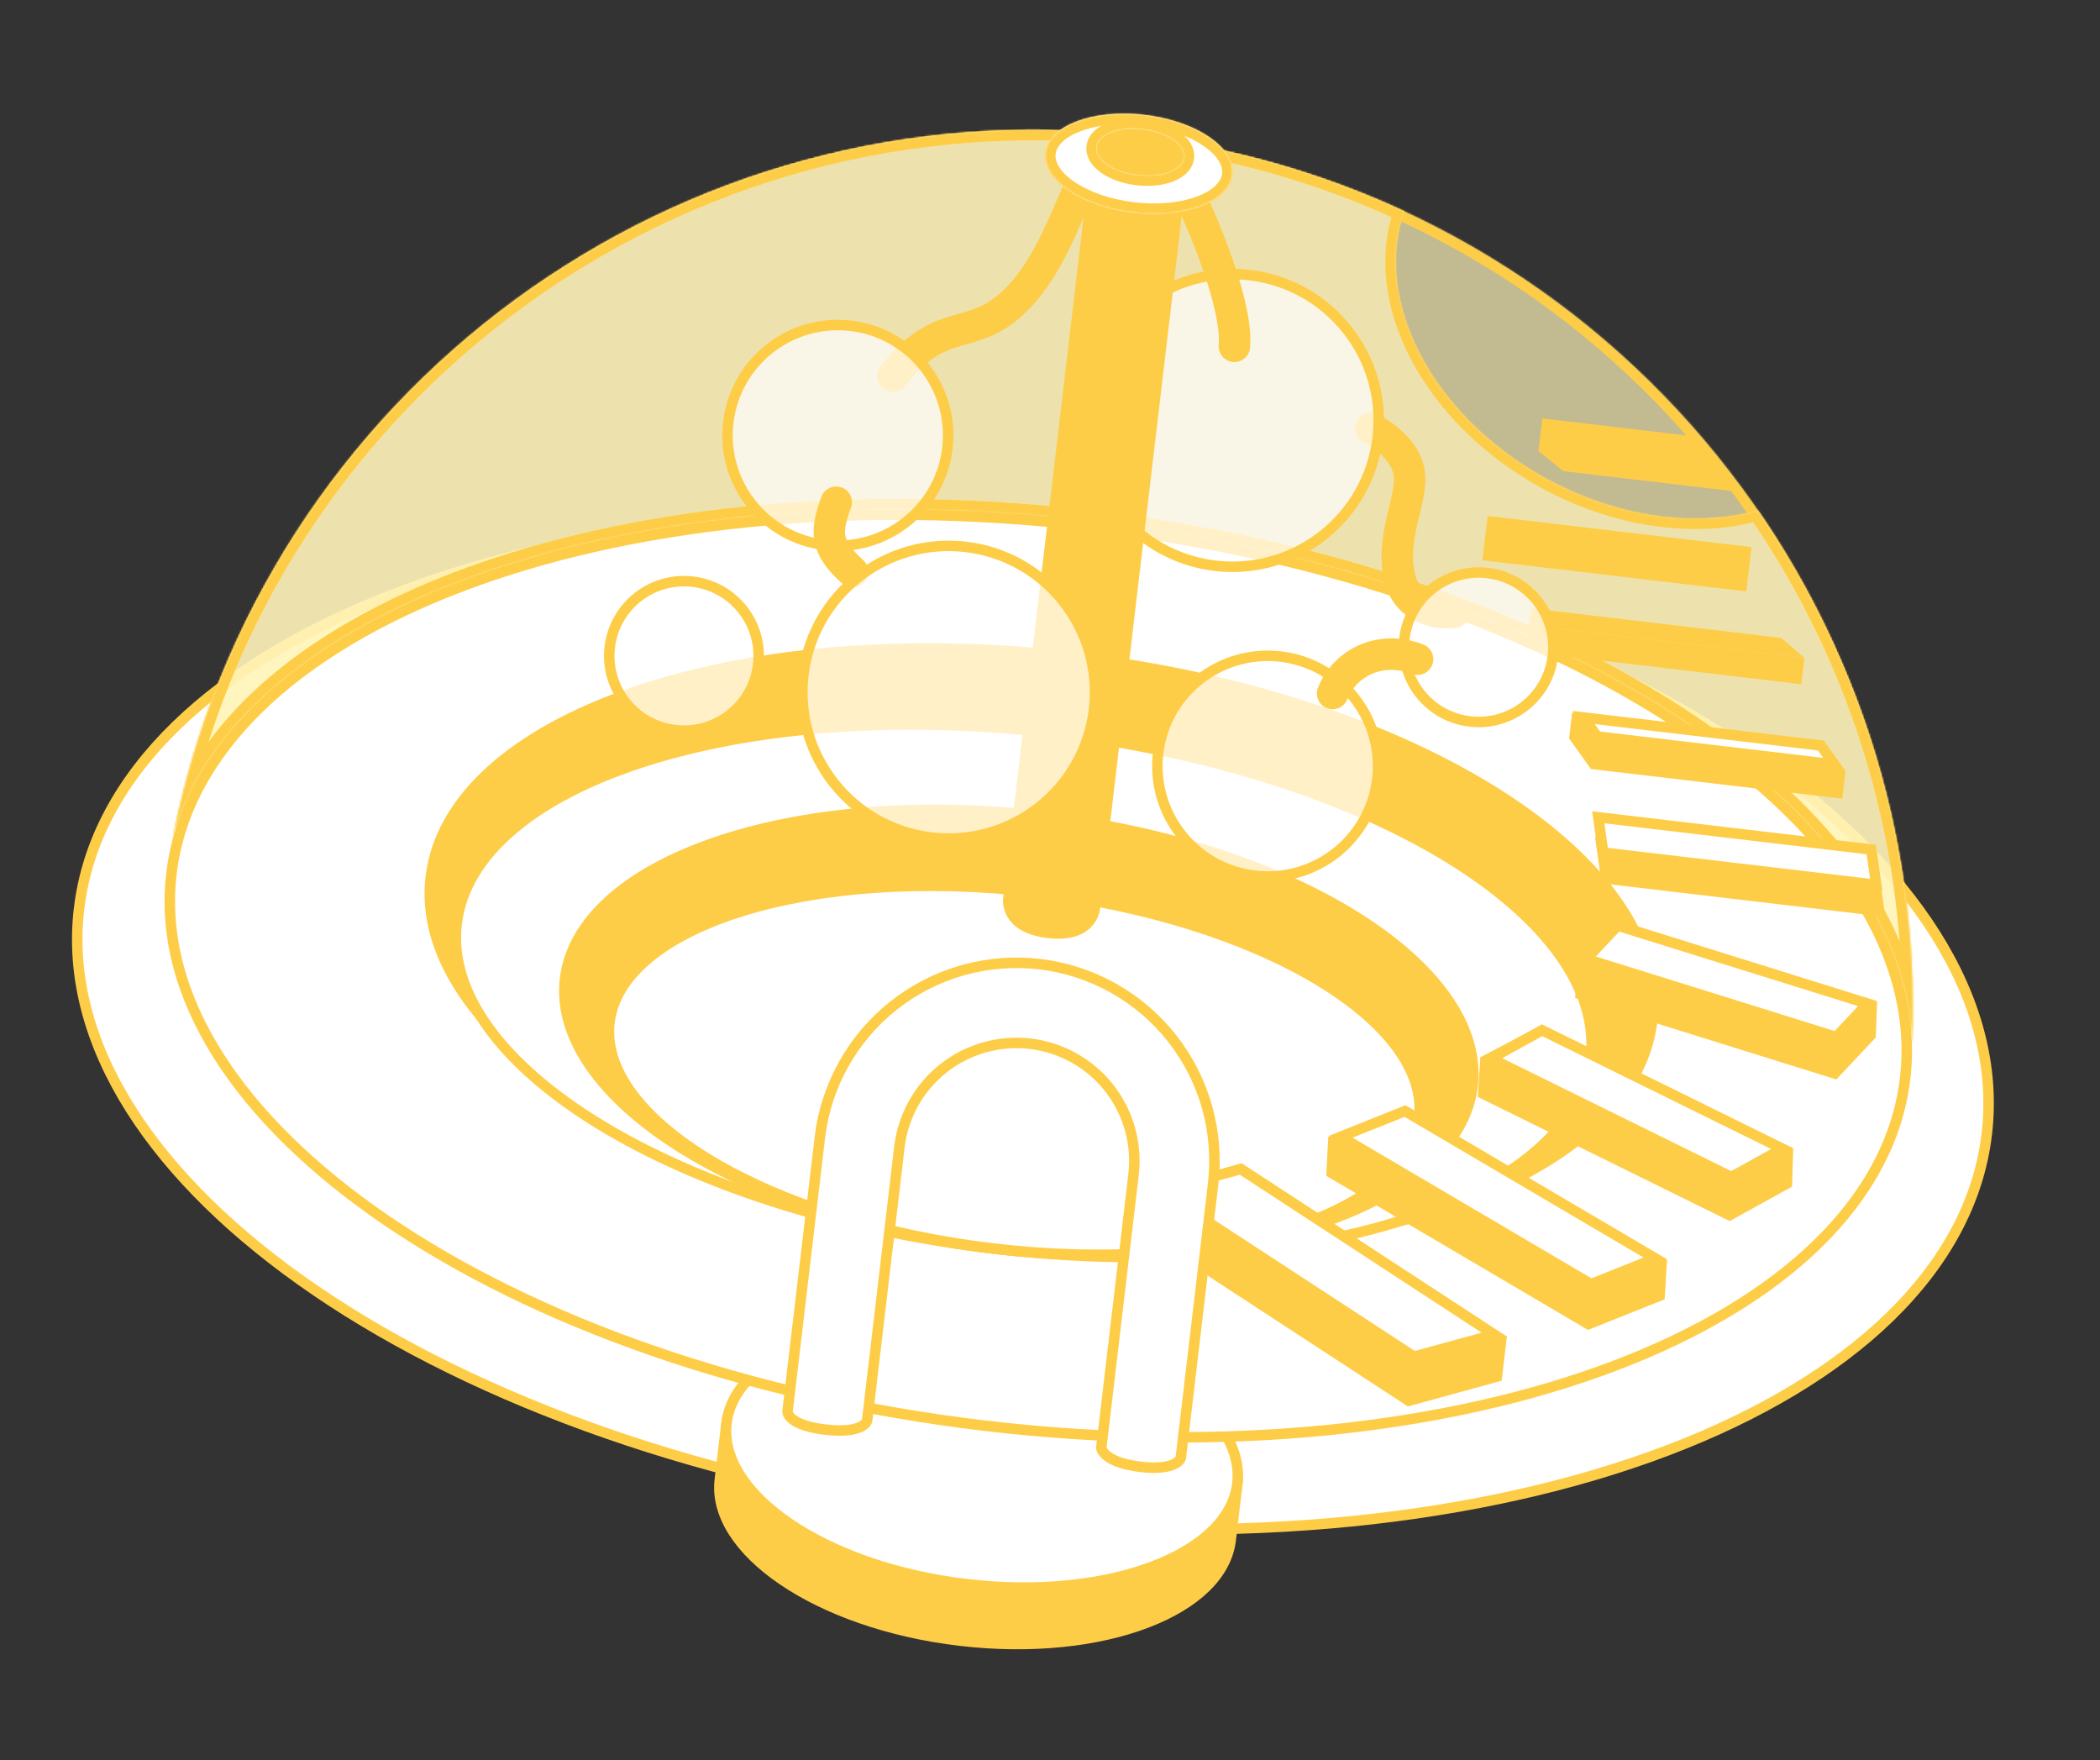 <svg width="1260" height="1056" viewBox="0 0 1260 1056" fill="none" xmlns="http://www.w3.org/2000/svg">
<rect x="0" y="0" width="1260" height="1056" fill="#333333" stroke="none"/>
<path d="M1192.07 680.352C1182.49 761.492 1110.62 828.265 1000.48 870.14C890.491 911.953 743.187 928.551 584.681 909.837C426.174 891.123 286.786 840.677 189.562 774.4C92.195 708.025 37.851 626.35 47.431 545.21C57.01 464.07 128.881 397.297 239.028 355.422C349.014 313.609 496.317 297.011 654.824 315.725C813.331 334.439 952.719 384.885 1049.94 451.162C1147.31 517.537 1201.65 599.212 1192.07 680.352Z" fill="white" stroke="#FECD47" stroke-width="6.298"/>
<path d="M738.423 923.888C735.97 944.662 717.456 962.323 687.815 973.591C658.335 984.799 618.686 989.297 575.899 984.246C533.113 979.194 495.601 965.586 469.541 947.821C443.34 929.959 429.448 908.473 431.901 887.699L435.905 853.784L742.427 889.974L738.423 923.888Z" fill="#FECD47" stroke="#FECD47" stroke-width="6.298"/>
<path d="M742.417 890.029C739.965 910.803 721.451 928.464 691.81 939.732C662.33 950.94 622.68 955.438 579.894 950.387C537.107 945.335 499.596 931.727 473.536 913.962C447.334 896.1 433.442 874.614 435.895 853.839C438.348 833.065 456.862 815.405 486.503 804.136C515.983 792.928 555.632 788.43 598.419 793.481C641.205 798.533 678.717 812.141 704.776 829.906C730.978 847.768 744.87 869.254 742.417 890.029Z" fill="white" stroke="#FECD47" stroke-width="6.298"/>
<path d="M1143.08 646.942C1134.39 720.56 1069.16 781.213 969.049 819.274C869.095 857.274 735.206 872.363 591.119 855.352C447.032 838.34 320.339 792.485 231.983 732.253C143.484 671.923 94.181 597.748 102.872 524.131C111.564 450.513 176.786 389.859 276.901 351.799C376.855 313.799 510.743 298.709 654.83 315.721C798.917 332.732 925.61 378.587 1013.97 438.82C1102.46 499.149 1151.77 573.324 1143.08 646.942Z" fill="white" stroke="#FECD47" stroke-width="6.298"/>
<path d="M991.281 612.728C985.69 660.082 940.638 699.152 870.26 723.416C800.116 747.6 705.866 756.642 604.185 744.637C502.504 732.632 412.951 701.89 350.367 662.035C287.575 622.048 252.86 573.561 258.451 526.207C264.042 478.854 309.094 439.784 379.471 415.519C449.616 391.335 543.866 382.294 645.547 394.299C747.228 406.304 836.781 437.046 899.365 476.9C962.157 516.887 996.872 565.375 991.281 612.728Z" fill="#FECD47" stroke="#FECD47" stroke-width="6.298"/>
<path d="M954.467 634.576C949.556 676.175 908.156 710.488 842.886 731.623C777.902 752.665 690.449 760.184 595.977 749.031C501.506 737.877 418.208 710.198 359.911 674.601C301.358 638.847 269.087 595.836 273.999 554.237C278.91 512.638 320.31 478.325 385.579 457.19C450.564 436.148 538.017 428.629 632.489 439.782C726.96 450.936 810.258 478.615 868.555 514.212C927.108 549.966 959.379 592.977 954.467 634.576Z" fill="white" stroke="#FECD47" stroke-width="6.298"/>
<path d="M883.549 651.552C879.444 686.327 846.277 715.254 793.91 733.288C741.777 751.241 671.668 757.964 595.987 749.028C520.305 740.093 453.689 717.228 407.171 687.628C360.443 657.894 334.925 622.038 339.031 587.264C343.136 552.49 376.303 523.563 428.67 505.529C480.803 487.575 550.912 480.853 626.594 489.788C702.275 498.723 768.891 521.588 815.41 551.189C862.137 580.922 887.655 616.778 883.549 651.552Z" fill="#FECD47" stroke="#FECD47" stroke-width="6.298"/>
<path d="M851.495 670.781C849.82 684.965 841.784 697.952 828.212 709.288C814.623 720.638 795.62 730.205 772.436 737.456C726.076 751.954 663.576 757.01 595.974 749.028C528.371 741.047 468.767 721.575 427.059 696.679C406.201 684.229 389.948 670.499 379.376 656.296C368.817 642.111 364.026 627.61 365.701 613.426C367.375 599.241 375.411 586.254 388.983 574.919C402.573 563.568 421.576 554.001 444.76 546.751C491.119 532.252 553.619 527.197 621.222 535.178C688.824 543.16 748.428 562.631 790.137 587.527C810.995 599.978 827.247 613.707 837.82 627.91C848.379 642.095 853.17 656.596 851.495 670.781Z" fill="white" stroke="#FECD47" stroke-width="6.298"/>
<mask id="path-9-inside-1_468_549" fill="white">
<path fill-rule="evenodd" clip-rule="evenodd" d="M1147.15 625.901C1158.34 353.424 957.789 114.111 682.454 81.603C406.995 49.081 156.121 235.291 103.709 503.076C140.785 364.493 379.679 280.064 655.195 312.593C930.474 345.094 1143.01 482.627 1147.15 625.901Z"/>
</mask>
<path fill-rule="evenodd" clip-rule="evenodd" d="M1147.15 625.901C1158.34 353.424 957.789 114.111 682.454 81.603C406.995 49.081 156.121 235.291 103.709 503.076C140.785 364.493 379.679 280.064 655.195 312.593C930.474 345.094 1143.01 482.627 1147.15 625.901Z" fill="#FFF4B9" fill-opacity="0.7"/>
<path d="M1147.15 625.901L1140.85 626.083L1153.44 626.159L1147.15 625.901ZM103.709 503.076L97.528 501.867L109.793 504.704L103.709 503.076ZM1153.44 626.159C1164.77 350.419 961.822 108.245 683.192 75.349L681.715 87.858C953.756 119.977 1151.92 356.429 1140.85 625.642L1153.44 626.159ZM683.192 75.349C404.437 42.438 150.568 230.874 97.528 501.867L109.89 504.286C161.674 239.708 409.552 55.725 681.715 87.858L683.192 75.349ZM109.793 504.704C127.528 438.417 194.064 383.718 292.106 349.617C389.85 315.619 517.47 302.675 654.456 318.848L655.933 306.338C517.404 289.983 387.819 302.989 287.968 337.719C188.415 372.346 116.966 429.153 97.625 501.449L109.793 504.704ZM654.456 318.848C791.325 335.007 912.331 377.257 999.454 433.012C1086.84 488.936 1138.87 557.547 1140.85 626.083L1153.44 625.719C1151.28 550.981 1094.98 479.188 1006.24 422.402C917.245 365.446 794.344 322.68 655.933 306.338L654.456 318.848Z" fill="#FECD47" mask="url(#path-9-inside-1_468_549)"/>
<mask id="path-11-inside-2_468_549" fill="white">
<path fill-rule="evenodd" clip-rule="evenodd" d="M682.44 81.605C739.432 88.334 793.22 103.923 842.589 126.833C823.68 180.073 858.773 248.874 926.673 286.544C970.091 310.631 1017.21 316.6 1054.73 306.21C1117.49 397.351 1151.93 508.494 1147.14 625.787C1142.9 482.551 930.4 345.078 655.189 312.585C379.618 280.05 140.684 364.519 103.681 503.151C156.061 235.326 406.956 49.08 682.44 81.605Z"/>
</mask>
<path fill-rule="evenodd" clip-rule="evenodd" d="M682.44 81.605C739.432 88.334 793.22 103.923 842.589 126.833C823.68 180.073 858.773 248.874 926.673 286.544C970.091 310.631 1017.21 316.6 1054.73 306.21C1117.49 397.351 1151.93 508.494 1147.14 625.787C1142.9 482.551 930.4 345.078 655.189 312.585C379.618 280.05 140.684 364.519 103.681 503.151C156.061 235.326 406.956 49.08 682.44 81.605Z" fill="#FFF4B9" fill-opacity="0.7"/>
<path d="M842.589 126.833L848.524 128.941L850.444 123.535L845.24 121.12L842.589 126.833ZM926.673 286.544L929.729 281.036L926.673 286.544ZM1054.73 306.21L1059.92 302.639L1057.38 298.943L1053.05 300.141L1054.73 306.21ZM1147.14 625.787L1140.84 625.974L1153.43 626.045L1147.14 625.787ZM103.681 503.151L97.5 501.942L109.766 504.775L103.681 503.151ZM845.24 121.12C795.274 97.933 740.841 82.158 683.178 75.35L681.701 87.86C738.023 94.509 791.166 109.913 839.938 132.546L845.24 121.12ZM929.729 281.036C863.296 244.181 831.053 178.133 848.524 128.941L836.654 124.725C816.307 182.012 854.251 253.568 923.618 292.051L929.729 281.036ZM1053.05 300.141C1017.35 310.026 971.924 304.446 929.729 281.036L923.618 292.051C968.257 316.816 1017.07 323.174 1056.41 312.28L1053.05 300.141ZM1153.43 626.045C1158.28 507.342 1123.42 394.863 1059.92 302.639L1049.55 309.782C1111.55 399.839 1145.58 509.646 1140.84 625.53L1153.43 626.045ZM654.45 318.84C791.285 334.995 912.266 377.228 999.384 432.963C1086.77 488.867 1138.81 557.454 1140.84 625.974L1153.43 625.601C1151.22 550.884 1094.9 479.117 1006.17 422.352C917.178 365.417 794.304 322.667 655.927 306.33L654.45 318.84ZM109.766 504.775C127.465 438.465 193.992 383.745 292.042 349.629C389.793 315.616 517.437 302.663 654.45 318.84L655.927 306.33C517.37 289.971 387.761 302.986 287.902 337.732C188.341 372.374 116.9 429.204 97.596 501.526L109.766 504.775ZM683.178 75.35C404.398 42.436 150.508 230.909 97.5 501.942L109.862 504.36C161.615 239.743 409.513 55.724 681.701 87.86L683.178 75.35Z" fill="#FECD47" mask="url(#path-11-inside-2_468_549)"/>
<path d="M924.269 260.597L923.066 270.781L1035.53 284.059L1028.83 272.942L1019.76 262.171L925.398 251.03L924.269 260.597Z" fill="#FECD47"/>
<path d="M1037.22 291.2L939.29 279.638L933.534 274.977L1034.39 286.885L1037.22 291.2Z" fill="white" stroke="#FECD47" stroke-width="6.298"/>
<path d="M535.709 225.588C564.031 189.232 581.909 204.949 606.585 182.764C631.261 160.579 640.209 125.092 652.503 103.558" stroke="#FECD47" stroke-width="18.895" stroke-linecap="round" stroke-linejoin="round"/>
<circle cx="502.695" cy="261.187" r="66.196" transform="rotate(6.733 502.695 261.187)" fill="white" fill-opacity="0.7" stroke="#FECD47" stroke-width="6.298"/>
<circle cx="410.378" cy="393.494" r="44.834" transform="rotate(6.733 410.378 393.494)" fill="white" fill-opacity="0.7" stroke="#FECD47" stroke-width="6.298"/>
<path d="M822.366 256.958C822.366 256.958 841.293 265.976 845.139 281.78C848.984 297.585 834.322 319.486 839.48 345.15C843.607 365.681 863.162 368.523 872.424 367.377" stroke="#FECD47" stroke-width="18.895" stroke-linecap="round" stroke-linejoin="round"/>
<circle cx="760.628" cy="459.642" r="66.196" transform="rotate(6.733 760.628 459.642)" fill="white" fill-opacity="0.7" stroke="#FECD47" stroke-width="6.298"/>
<circle cx="739.434" cy="252.233" r="87.797" transform="rotate(6.733 739.434 252.233)" fill="white" fill-opacity="0.7" stroke="#FECD47" stroke-width="6.298"/>
<path d="M711.916 113.584C722.369 134.89 742.747 183.552 740.63 207.757" stroke="#FECD47" stroke-width="18.895" stroke-linecap="round" stroke-linejoin="round"/>
<path d="M711.379 83.096L656.745 545.844L656.744 545.846C656.743 545.858 656.738 545.888 656.73 545.934C656.715 546.026 656.686 546.182 656.639 546.392C656.545 546.813 656.377 547.443 656.095 548.203C655.53 549.729 654.52 551.737 652.75 553.653C649.344 557.341 642.571 561.27 628.865 559.651C615.158 558.033 609.487 552.635 607.033 548.255C605.758 545.98 605.244 543.792 605.049 542.176C604.952 541.371 604.936 540.72 604.942 540.289C604.945 540.074 604.953 539.915 604.96 539.822C604.961 539.803 604.962 539.787 604.963 539.774C604.965 539.754 604.966 539.74 604.967 539.732L604.967 539.731L659.601 76.983L711.379 83.096Z" fill="#FECD47" stroke="#FECD47" stroke-width="6.298"/>
<mask id="path-23-inside-3_468_549" fill="white">
<path fill-rule="evenodd" clip-rule="evenodd" d="M686.794 68.957C717.837 72.622 741.453 88.721 739.541 104.915C737.629 121.109 710.914 131.266 679.87 127.601C648.826 123.936 625.21 107.837 627.122 91.643C629.034 75.449 655.75 65.292 686.794 68.957ZM685.758 77.748C700.12 79.444 711.046 86.892 710.162 94.384C709.277 101.876 696.917 106.575 682.555 104.88C668.192 103.184 657.266 95.736 658.151 88.244C659.035 80.751 671.395 76.052 685.758 77.748Z"/>
</mask>
<path fill-rule="evenodd" clip-rule="evenodd" d="M686.794 68.957C717.837 72.622 741.453 88.721 739.541 104.915C737.629 121.109 710.914 131.266 679.87 127.601C648.826 123.936 625.21 107.837 627.122 91.643C629.034 75.449 655.75 65.292 686.794 68.957ZM685.758 77.748C700.12 79.444 711.046 86.892 710.162 94.384C709.277 101.876 696.917 106.575 682.555 104.88C668.192 103.184 657.266 95.736 658.151 88.244C659.035 80.751 671.395 76.052 685.758 77.748Z" fill="white"/>
<path d="M745.796 105.654C747.166 94.05 739.331 84.026 729.073 77.034C718.532 69.847 703.852 64.629 687.532 62.702L686.055 75.212C700.779 76.95 713.429 81.614 721.978 87.442C730.811 93.464 733.828 99.586 733.286 104.177L745.796 105.654ZM679.131 133.856C695.451 135.782 710.943 134.126 722.868 129.592C734.472 125.181 744.426 117.257 745.796 105.654L733.286 104.177C732.744 108.767 728.385 114.019 718.392 117.818C708.721 121.495 695.332 123.084 680.608 121.346L679.131 133.856ZM620.867 90.904C619.497 102.508 627.332 112.531 637.59 119.524C648.132 126.71 662.811 131.929 679.131 133.856L680.608 121.346C665.885 119.607 653.234 114.944 644.685 109.116C635.852 103.094 632.835 96.971 633.377 92.381L620.867 90.904ZM687.532 62.702C671.212 60.776 655.721 62.432 643.795 66.966C632.191 71.377 622.237 79.3 620.867 90.904L633.377 92.381C633.919 87.791 638.279 82.539 648.272 78.74C657.943 75.063 671.332 73.474 686.055 75.212L687.532 62.702ZM716.417 95.123C717.273 87.87 712.354 82.184 707.225 78.688C701.813 74.999 694.476 72.435 686.496 71.493L685.019 84.003C691.402 84.757 696.71 86.765 700.13 89.097C703.834 91.622 703.935 93.406 703.907 93.646L716.417 95.123ZM681.816 111.135C689.796 112.077 697.528 111.292 703.651 108.965C709.452 106.759 715.56 102.375 716.417 95.123L703.907 93.646C703.879 93.885 703.365 95.597 699.174 97.19C695.306 98.661 689.676 99.379 683.293 98.625L681.816 111.135ZM651.896 87.505C651.04 94.758 655.959 100.443 661.087 103.939C666.5 107.629 673.837 110.192 681.816 111.135L683.293 98.625C676.91 97.871 671.603 95.863 668.183 93.531C664.479 91.006 664.377 89.222 664.406 88.982L651.896 87.505ZM686.496 71.493C678.517 70.551 670.785 71.335 664.662 73.663C658.86 75.869 652.752 80.252 651.896 87.505L664.406 88.982C664.434 88.743 664.948 87.031 669.138 85.438C673.007 83.967 678.636 83.249 685.019 84.003L686.496 71.493Z" fill="#FECD47" mask="url(#path-23-inside-3_468_549)"/>
<path d="M501.73 301.306C495.313 318.712 494.783 327.897 511.491 342.923" stroke="#FECD47" stroke-width="18.895" stroke-linecap="round" stroke-linejoin="round"/>
<path d="M930.656 392.754L1080.79 410.479L1081.75 402.321L1082.66 394.657L932.524 376.931L918.672 365.261L916.834 380.832L930.656 392.754Z" fill="#FECD47"/>
<path d="M891.042 322.407L889.422 336.128L1047.77 354.823L1049.39 341.102L1050.91 328.213L892.564 309.518L891.042 322.407Z" fill="#FECD47"/>
<path d="M1072.82 390.321L933.154 373.831L927.813 369.22L1067.48 385.709L1072.82 390.321Z" fill="white" stroke="#FECD47" stroke-width="6.298"/>
<circle cx="569.209" cy="415.291" r="87.797" transform="rotate(6.733 569.209 415.291)" fill="white" fill-opacity="0.7" stroke="#FECD47" stroke-width="6.298"/>
<circle cx="887.195" cy="388.3" r="44.834" transform="rotate(6.733 887.195 388.3)" fill="white" fill-opacity="0.7" stroke="#FECD47" stroke-width="6.298"/>
<path d="M799.576 416.033C806.664 398.122 827.658 386.673 850.549 395.447" stroke="#FECD47" stroke-width="18.895" stroke-linecap="round" stroke-linejoin="round"/>
<path d="M844.724 843.764L900.992 828.354L904.116 801.895L744.98 697.942L688.375 713.869L685.589 739.811L844.724 843.764Z" fill="#FECD47"/>
<path d="M848.379 813.893L696.287 714.54L744.441 701.353L896.533 800.705L848.379 813.893Z" fill="white" stroke="#FECD47" stroke-width="6.298"/>
<path d="M952.807 797.882L998.806 779.506L1000.22 755.783L841.646 665.845L796.964 681.984L795.723 705.408L952.807 797.882Z" fill="#FECD47"/>
<path d="M954.636 770.405L804.416 681.971L843.019 666.55L993.239 754.983L954.636 770.405Z" fill="white" stroke="#FECD47" stroke-width="6.298"/>
<path d="M1101.77 647.596L1125.43 622.458L1126.3 601.106L969.648 551.904L946.082 574.865L945.113 598.724L1101.77 647.596Z" fill="#FECD47"/>
<path d="M1101.72 622.124L951.741 575.337L970.596 555.3L1120.57 602.087L1101.72 622.124Z" fill="white" stroke="#FECD47" stroke-width="6.298"/>
<path d="M960.924 529.95L957.032 502.326L1127.29 522.428L1131.18 550.051L960.924 529.95Z" fill="#FECD47"/>
<path d="M1125.73 530.832L961.944 511.495L958.961 490.321L1122.75 509.658L1125.73 530.832Z" fill="white" stroke="#FECD47" stroke-width="6.298"/>
<path d="M941.454 443.026L954.552 461.347L1105.38 479.155L1107.34 462.61L1094.12 445.292L943.289 427.485L941.454 443.026Z" fill="#FECD47"/>
<path d="M1100.63 458.64L958.26 441.83L950.114 430.436L1092.49 447.245L1100.63 458.64Z" fill="white" stroke="#FECD47" stroke-width="6.298"/>
<path d="M727.865 710.344L708.485 874.497C708.481 874.511 708.476 874.53 708.469 874.555C708.435 874.67 708.358 874.895 708.201 875.19C707.897 875.763 707.251 876.677 705.889 877.59C703.139 879.432 697.091 881.507 684.289 879.995C671.516 878.487 665.704 875.024 663.093 872.445C661.793 871.159 661.222 870.033 660.967 869.336C660.848 869.009 660.793 868.763 660.769 868.62L680.121 704.707C681.21 695.484 680.471 686.136 677.948 677.198C675.424 668.26 671.165 659.907 665.413 652.615C659.661 645.323 652.529 639.235 644.424 634.699C636.32 630.163 627.401 627.268 618.177 626.179C608.954 625.09 599.606 625.829 590.668 628.352C581.73 630.876 573.377 635.135 566.085 640.887C558.793 646.639 552.705 653.771 548.169 661.876C543.633 669.98 540.739 678.899 539.649 688.122L520.27 852.268C520.267 852.28 520.262 852.296 520.256 852.316C520.224 852.425 520.148 852.644 519.989 852.934C519.681 853.496 519.019 854.409 517.601 855.325C514.729 857.179 508.429 859.233 495.139 857.664C481.835 856.093 476.371 852.644 474.169 850.24C473.087 849.058 472.72 848.056 472.588 847.468C472.519 847.163 472.508 846.942 472.507 846.833C472.507 846.808 472.508 846.789 472.508 846.777L472.514 846.728L491.905 682.485C493.734 666.992 498.597 652.01 506.216 638.396C513.835 624.782 524.061 612.802 536.31 603.14C548.559 593.478 562.591 586.324 577.605 582.085C592.619 577.845 608.321 576.605 623.814 578.434C639.308 580.264 654.289 585.126 667.903 592.746C681.517 600.365 693.497 610.59 703.159 622.839C712.821 635.088 719.976 649.12 724.215 664.134C728.454 679.148 729.695 694.85 727.865 710.344Z" fill="white" stroke="#FECD47" stroke-width="6.298"/>
<path d="M1037.81 732.571L1075.23 711.915L1075.91 689.677L924.784 615.174L888.22 634.238L886.678 658.068L1037.81 732.571Z" fill="#FECD47"/>
<path d="M1038.79 706.122L894.541 635.013L925.241 618.066L1069.49 689.175L1038.79 706.122Z" fill="white" stroke="#FECD47" stroke-width="6.298"/>
</svg>
